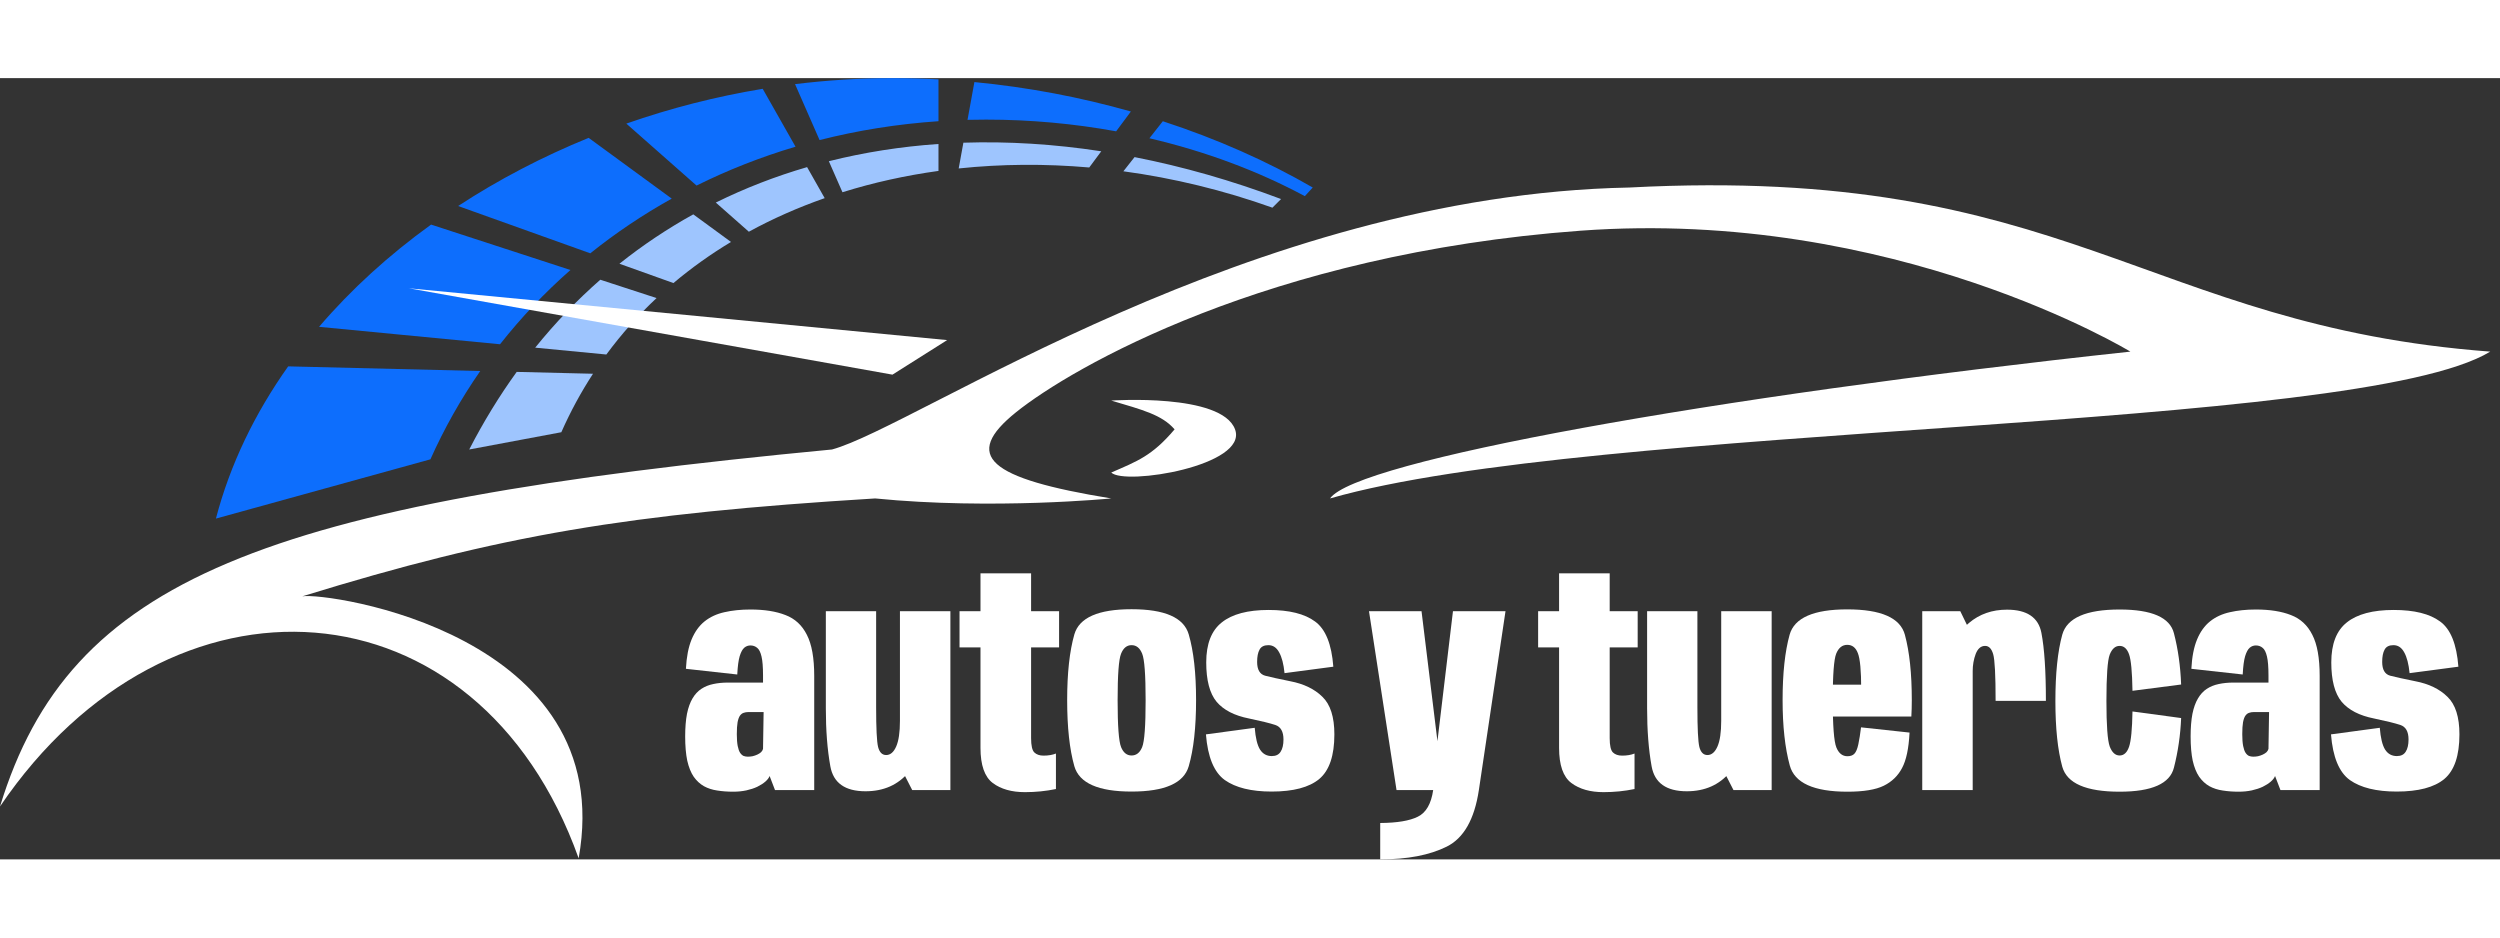 <svg width="128" height="48" viewBox="0 0 128 40" fill="none" xmlns="http://www.w3.org/2000/svg">
<rect x="0" y="0" width="128" height="40" fill="#333333" stroke="none"/>
<path fill-rule="evenodd" clip-rule="evenodd" d="M43.134 5.843C44.713 5.349 46.359 4.985 48.05 4.751V3.371C46.121 3.505 44.245 3.8 42.437 4.254L43.134 5.843ZM35.496 6.975C34.171 7.709 32.908 8.552 31.715 9.503L34.48 10.493C35.401 9.717 36.386 9.015 37.427 8.388L35.496 6.975ZM36.649 6.371L38.341 7.864C39.571 7.192 40.871 6.619 42.224 6.145L41.323 4.556C39.702 5.029 38.141 5.634 36.649 6.371ZM33.616 11.261L30.735 10.322C29.544 11.366 28.43 12.525 27.402 13.8L31.045 14.151C31.817 13.103 32.677 12.14 33.616 11.261ZM30.362 15.136L26.455 15.041C25.567 16.27 24.755 17.595 24.024 19.014L28.74 18.13C29.208 17.071 29.751 16.073 30.362 15.136ZM56.385 3.746C53.98 3.377 51.618 3.231 49.325 3.306L49.085 4.625C51.263 4.395 53.507 4.378 55.769 4.575L56.385 3.746ZM57.517 4.77L58.089 4.044C60.559 4.527 63.069 5.242 65.59 6.191L65.148 6.633C62.64 5.737 60.074 5.117 57.517 4.77Z" fill="#9EC5FE"/>
<path fill-rule="evenodd" clip-rule="evenodd" d="M41.962 3.172C43.908 2.677 45.942 2.349 48.05 2.206V0.064C47.267 0.022 46.48 0 45.691 0C44.016 0 42.35 0.105 40.706 0.308L41.962 3.172ZM39.05 0.547L40.731 3.511C38.957 4.038 37.264 4.706 35.663 5.501L32.068 2.329C34.312 1.544 36.653 0.942 39.05 0.547ZM30.139 3.058C27.768 4.023 25.523 5.197 23.456 6.548L30.223 8.97C31.518 7.931 32.912 6.994 34.393 6.169L30.139 3.058ZM25.602 13.626C26.679 12.258 27.885 10.986 29.206 9.824L22.071 7.499C19.914 9.055 17.98 10.812 16.336 12.734L25.602 13.626ZM14.755 14.758L24.589 14.996C23.602 16.418 22.747 17.93 22.038 19.517L11.055 22.552C11.777 19.785 13.047 17.166 14.755 14.758ZM49.889 0.202L49.537 2.136C49.852 2.128 50.168 2.124 50.486 2.124C52.746 2.124 54.982 2.329 57.146 2.724L57.901 1.709C55.338 0.982 52.645 0.466 49.889 0.202ZM59.536 2.207L58.85 3.079C61.695 3.743 64.387 4.743 66.807 6.043L67.212 5.601C64.892 4.259 62.303 3.109 59.536 2.207Z" fill="#0D6EFD"/>
<path d="M127.5 14.003C120.72 18.13 81.659 17.627 68.098 21.52C69.425 19.604 87.571 16.322 109.075 14.003C109.075 14.003 96.988 6.633 80.922 7.812C64.856 8.991 54.824 14.861 52.032 17.098C49.24 19.335 50.584 20.497 56.896 21.52C56.896 21.52 50.818 22.117 44.809 21.52C32.104 22.302 25.669 23.39 15.477 26.532C16.741 26.312 31.691 28.448 29.627 39.945C24.468 25.5 8.697 24.468 0 37.292C3.565 25.641 13.346 21.796 42.598 19.014C46.918 17.845 63.983 5.979 83.428 5.601C105.832 4.422 109.812 12.676 127.5 14.003Z" fill="white"/>
<path d="M63.234 17.983C62.544 16.119 56.896 16.509 56.896 16.509C58.51 16.989 59.492 17.238 60.139 17.983C58.991 19.342 58.23 19.613 56.896 20.194C57.581 20.872 63.924 19.846 63.234 17.983Z" fill="white"/>
<path d="M122.711 36.528C121.669 36.528 120.869 36.331 120.312 35.938C119.76 35.539 119.439 34.76 119.347 33.6L121.845 33.263C121.886 33.779 121.976 34.149 122.114 34.374C122.257 34.599 122.458 34.711 122.719 34.711C122.929 34.711 123.079 34.637 123.171 34.489C123.268 34.341 123.317 34.131 123.317 33.861C123.317 33.457 123.176 33.209 122.895 33.117C122.614 33.025 122.167 32.915 121.554 32.787C120.803 32.639 120.248 32.353 119.891 31.929C119.538 31.5 119.362 30.828 119.362 29.913C119.362 28.968 119.628 28.286 120.159 27.867C120.69 27.442 121.49 27.23 122.558 27.23C123.611 27.23 124.403 27.427 124.934 27.821C125.471 28.209 125.782 28.981 125.869 30.135L123.371 30.465C123.325 30 123.233 29.645 123.095 29.4C122.962 29.154 122.778 29.032 122.543 29.032C122.323 29.032 122.172 29.108 122.091 29.262C122.009 29.41 121.968 29.619 121.968 29.89C121.968 30.284 122.103 30.519 122.374 30.595C122.65 30.667 123.079 30.761 123.662 30.879C124.357 31.012 124.906 31.277 125.31 31.676C125.719 32.069 125.923 32.711 125.923 33.6C125.923 34.688 125.665 35.45 125.149 35.884C124.633 36.313 123.82 36.528 122.711 36.528Z" fill="white"/>
<path d="M114.62 36.535C114.329 36.535 114.056 36.515 113.8 36.474C113.55 36.438 113.323 36.364 113.118 36.252C112.919 36.139 112.745 35.978 112.597 35.769C112.454 35.559 112.344 35.286 112.267 34.949C112.196 34.612 112.16 34.198 112.16 33.707C112.16 33.258 112.191 32.872 112.252 32.55C112.318 32.228 112.413 31.965 112.536 31.76C112.658 31.551 112.809 31.387 112.988 31.27C113.167 31.152 113.369 31.07 113.593 31.024C113.823 30.973 114.076 30.948 114.352 30.948H116.146V30.572C116.146 30.148 116.12 29.829 116.069 29.614C116.018 29.395 115.944 29.246 115.847 29.17C115.75 29.088 115.635 29.047 115.502 29.047C115.384 29.047 115.28 29.085 115.188 29.162C115.096 29.239 115.016 29.384 114.95 29.599C114.889 29.808 114.848 30.12 114.827 30.534L112.198 30.243C112.229 29.635 112.326 29.134 112.49 28.74C112.653 28.347 112.875 28.038 113.156 27.813C113.437 27.588 113.775 27.432 114.168 27.345C114.567 27.253 115.011 27.207 115.502 27.207C116.217 27.207 116.815 27.302 117.295 27.491C117.781 27.675 118.146 28.012 118.391 28.503C118.642 28.988 118.767 29.688 118.767 30.603V36.451H116.759L116.483 35.731C116.447 35.828 116.373 35.925 116.261 36.022C116.153 36.114 116.018 36.201 115.854 36.282C115.691 36.359 115.504 36.42 115.295 36.467C115.085 36.512 114.861 36.535 114.62 36.535ZM115.364 34.742C115.446 34.742 115.527 34.734 115.609 34.719C115.696 34.699 115.778 34.67 115.854 34.635C115.931 34.599 115.995 34.558 116.046 34.512C116.097 34.461 116.13 34.405 116.146 34.343L116.176 32.458H115.387C115.305 32.458 115.228 32.471 115.157 32.496C115.085 32.517 115.022 32.565 114.965 32.642C114.914 32.713 114.873 32.826 114.843 32.979C114.817 33.127 114.804 33.332 114.804 33.592C114.804 33.843 114.82 34.044 114.85 34.198C114.881 34.351 114.922 34.466 114.973 34.543C115.024 34.619 115.083 34.673 115.149 34.704C115.221 34.729 115.292 34.742 115.364 34.742Z" fill="white"/>
<path d="M108.524 36.535C106.807 36.535 105.828 36.109 105.588 35.255C105.353 34.397 105.236 33.278 105.236 31.898C105.236 30.483 105.353 29.349 105.588 28.495C105.828 27.637 106.807 27.207 108.524 27.207C110.174 27.207 111.102 27.614 111.306 28.426C111.516 29.233 111.638 30.107 111.674 31.047L109.183 31.369C109.168 30.404 109.109 29.78 109.007 29.499C108.905 29.213 108.744 29.07 108.524 29.07C108.304 29.07 108.136 29.218 108.018 29.515C107.906 29.806 107.849 30.6 107.849 31.898C107.849 33.135 107.906 33.909 108.018 34.221C108.136 34.527 108.304 34.681 108.524 34.681C108.744 34.681 108.905 34.532 109.007 34.236C109.109 33.94 109.168 33.337 109.183 32.427L111.674 32.764C111.638 33.633 111.516 34.479 111.306 35.301C111.102 36.124 110.174 36.535 108.524 36.535Z" fill="white"/>
<path d="M102.175 31.883C102.175 30.575 102.134 29.78 102.052 29.499C101.97 29.213 101.832 29.07 101.638 29.07C101.423 29.07 101.262 29.208 101.155 29.484C101.053 29.76 101.002 30.051 101.002 30.358L100.005 30.074C100.005 29.073 100.274 28.347 100.81 27.897C101.347 27.442 101.996 27.215 102.757 27.215C103.779 27.215 104.367 27.611 104.52 28.403C104.673 29.195 104.75 30.355 104.75 31.883H102.175ZM98.419 36.451V27.292H100.366L101.002 28.602V36.451H98.419Z" fill="white"/>
<path d="M94.588 36.535C92.866 36.535 91.882 36.088 91.637 35.194C91.392 34.295 91.269 33.178 91.269 31.845C91.269 30.475 91.389 29.359 91.629 28.495C91.874 27.632 92.858 27.2 94.58 27.2C96.312 27.2 97.296 27.634 97.531 28.503C97.766 29.372 97.884 30.485 97.884 31.845C97.884 32.151 97.876 32.432 97.861 32.688H93.614V31.055H95.415L95.293 31.277C95.293 30.342 95.237 29.732 95.124 29.446C95.017 29.159 94.836 29.016 94.58 29.016C94.325 29.016 94.135 29.167 94.013 29.469C93.895 29.765 93.837 30.557 93.837 31.845C93.837 33.153 93.898 33.96 94.021 34.267C94.143 34.568 94.332 34.719 94.588 34.719V36.535ZM94.588 34.719C94.741 34.719 94.859 34.678 94.94 34.596C95.027 34.509 95.096 34.346 95.147 34.106C95.198 33.866 95.244 33.577 95.285 33.24L97.769 33.508C97.728 34.32 97.6 34.926 97.385 35.324C97.176 35.723 96.864 36.025 96.45 36.229C96.036 36.433 95.415 36.535 94.588 36.535V34.719Z" fill="white"/>
<path d="M88.754 36.451L88.126 35.225V27.292H90.709V36.451H88.754ZM86.907 27.292V32.212C86.907 33.291 86.94 33.968 87.007 34.244C87.078 34.52 87.216 34.658 87.421 34.658C87.635 34.658 87.806 34.512 87.934 34.221C88.062 33.929 88.126 33.492 88.126 32.91L89.398 33.163C89.398 34.088 89.125 34.877 88.578 35.531C88.031 36.185 87.293 36.513 86.363 36.513C85.315 36.513 84.715 36.086 84.562 35.232C84.408 34.379 84.332 33.393 84.332 32.274V27.292H86.907Z" fill="white"/>
<path d="M82.101 36.558C81.422 36.558 80.873 36.403 80.454 36.091C80.034 35.774 79.825 35.174 79.825 34.29V29.147H78.752V27.292H79.825V25.353H82.416V27.292H83.849V29.147H82.416V33.791C82.416 34.175 82.472 34.42 82.584 34.527C82.697 34.635 82.853 34.688 83.052 34.688C83.297 34.688 83.509 34.653 83.688 34.581V36.398C83.177 36.505 82.648 36.558 82.101 36.558Z" fill="white"/>
<path d="M71.502 36.451L70.092 27.292H72.782L73.702 34.803H73.495L74.392 27.292H77.082L75.718 36.451H71.502ZM70.667 40V38.137C71.53 38.132 72.172 38.025 72.591 37.816C73.015 37.611 73.278 37.154 73.38 36.444L75.718 36.451C75.493 37.948 74.944 38.914 74.07 39.348C73.196 39.783 72.062 40 70.667 40Z" fill="white"/>
<path d="M65.109 36.528C64.066 36.528 63.266 36.331 62.709 35.938C62.157 35.539 61.836 34.76 61.744 33.6L64.242 33.263C64.283 33.779 64.373 34.149 64.511 34.374C64.654 34.599 64.856 34.711 65.116 34.711C65.326 34.711 65.476 34.637 65.568 34.489C65.665 34.341 65.714 34.131 65.714 33.861C65.714 33.457 65.573 33.209 65.292 33.117C65.011 33.025 64.564 32.915 63.951 32.787C63.2 32.639 62.645 32.353 62.288 31.929C61.935 31.5 61.759 30.828 61.759 29.913C61.759 28.968 62.025 28.286 62.556 27.867C63.087 27.442 63.887 27.23 64.955 27.23C66.008 27.23 66.8 27.427 67.331 27.821C67.868 28.209 68.18 28.981 68.266 30.135L65.768 30.465C65.722 30 65.63 29.645 65.492 29.4C65.359 29.154 65.175 29.032 64.94 29.032C64.72 29.032 64.569 29.108 64.488 29.262C64.406 29.41 64.365 29.619 64.365 29.89C64.365 30.284 64.5 30.519 64.771 30.595C65.047 30.667 65.476 30.761 66.059 30.879C66.754 31.012 67.303 31.277 67.707 31.676C68.116 32.069 68.32 32.711 68.32 33.6C68.32 34.688 68.062 35.45 67.546 35.884C67.03 36.313 66.217 36.528 65.109 36.528Z" fill="white"/>
<path d="M57.935 36.528C56.234 36.528 55.258 36.096 55.007 35.232C54.762 34.369 54.639 33.24 54.639 31.845C54.639 30.46 54.762 29.338 55.007 28.48C55.258 27.621 56.234 27.192 57.935 27.192C59.637 27.192 60.613 27.621 60.863 28.48C61.114 29.338 61.239 30.46 61.239 31.845C61.239 33.24 61.114 34.369 60.863 35.232C60.613 36.096 59.637 36.528 57.935 36.528ZM57.935 34.681C58.181 34.681 58.362 34.538 58.479 34.251C58.597 33.96 58.656 33.16 58.656 31.852C58.656 30.549 58.597 29.755 58.479 29.469C58.362 29.177 58.181 29.032 57.935 29.032C57.695 29.032 57.516 29.177 57.399 29.469C57.281 29.755 57.222 30.549 57.222 31.852C57.222 33.16 57.281 33.96 57.399 34.251C57.516 34.538 57.695 34.681 57.935 34.681Z" fill="white"/>
<path d="M52.477 36.558C51.798 36.558 51.249 36.403 50.83 36.091C50.411 35.774 50.201 35.174 50.201 34.29V29.147H49.128V27.292H50.201V25.353H52.792V27.292H54.225V29.147H52.792V33.791C52.792 34.175 52.848 34.42 52.96 34.527C53.073 34.635 53.229 34.688 53.428 34.688C53.673 34.688 53.885 34.653 54.064 34.581V36.398C53.553 36.505 53.024 36.558 52.477 36.558Z" fill="white"/>
<path d="M46.705 36.451L46.077 35.225V27.292H48.66V36.451H46.705ZM44.858 27.292V32.212C44.858 33.291 44.891 33.968 44.958 34.244C45.029 34.52 45.167 34.658 45.372 34.658C45.586 34.658 45.757 34.512 45.885 34.221C46.013 33.929 46.077 33.492 46.077 32.91L47.349 33.163C47.349 34.088 47.076 34.877 46.529 35.531C45.982 36.185 45.244 36.513 44.314 36.513C43.266 36.513 42.666 36.086 42.513 35.232C42.359 34.379 42.283 33.393 42.283 32.274V27.292H44.858Z" fill="white"/>
<path d="M37.541 36.535C37.25 36.535 36.977 36.515 36.721 36.474C36.471 36.438 36.243 36.364 36.039 36.252C35.84 36.139 35.666 35.978 35.518 35.769C35.375 35.559 35.265 35.286 35.188 34.949C35.117 34.612 35.081 34.198 35.081 33.707C35.081 33.258 35.112 32.872 35.173 32.55C35.239 32.228 35.334 31.965 35.456 31.76C35.579 31.551 35.73 31.387 35.909 31.27C36.088 31.152 36.289 31.07 36.514 31.024C36.744 30.973 36.997 30.948 37.273 30.948H39.067V30.572C39.067 30.148 39.041 29.829 38.99 29.614C38.939 29.395 38.865 29.246 38.768 29.17C38.671 29.088 38.556 29.047 38.423 29.047C38.305 29.047 38.2 29.085 38.108 29.162C38.017 29.239 37.937 29.384 37.871 29.599C37.81 29.808 37.769 30.12 37.748 30.534L35.119 30.243C35.15 29.635 35.247 29.134 35.41 28.74C35.574 28.347 35.796 28.038 36.077 27.813C36.358 27.588 36.696 27.432 37.089 27.345C37.488 27.253 37.932 27.207 38.423 27.207C39.138 27.207 39.736 27.302 40.216 27.491C40.702 27.675 41.067 28.012 41.312 28.503C41.563 28.988 41.688 29.688 41.688 30.603V36.451H39.68L39.404 35.731C39.368 35.828 39.294 35.925 39.182 36.022C39.074 36.114 38.939 36.201 38.775 36.282C38.612 36.359 38.425 36.42 38.216 36.467C38.006 36.512 37.782 36.535 37.541 36.535ZM38.285 34.742C38.367 34.742 38.448 34.734 38.53 34.719C38.617 34.699 38.699 34.67 38.775 34.635C38.852 34.599 38.916 34.558 38.967 34.512C39.018 34.461 39.051 34.405 39.067 34.343L39.097 32.458H38.308C38.226 32.458 38.149 32.471 38.078 32.496C38.006 32.517 37.942 32.565 37.886 32.642C37.835 32.713 37.794 32.826 37.764 32.979C37.738 33.127 37.725 33.332 37.725 33.592C37.725 33.843 37.741 34.044 37.771 34.198C37.802 34.351 37.843 34.466 37.894 34.543C37.945 34.619 38.004 34.673 38.07 34.704C38.142 34.729 38.213 34.742 38.285 34.742Z" fill="white"/>
<path d="M48.494 13.413L45.694 15.182L20.93 10.76L48.494 13.413Z" fill="white"/>
</svg>
